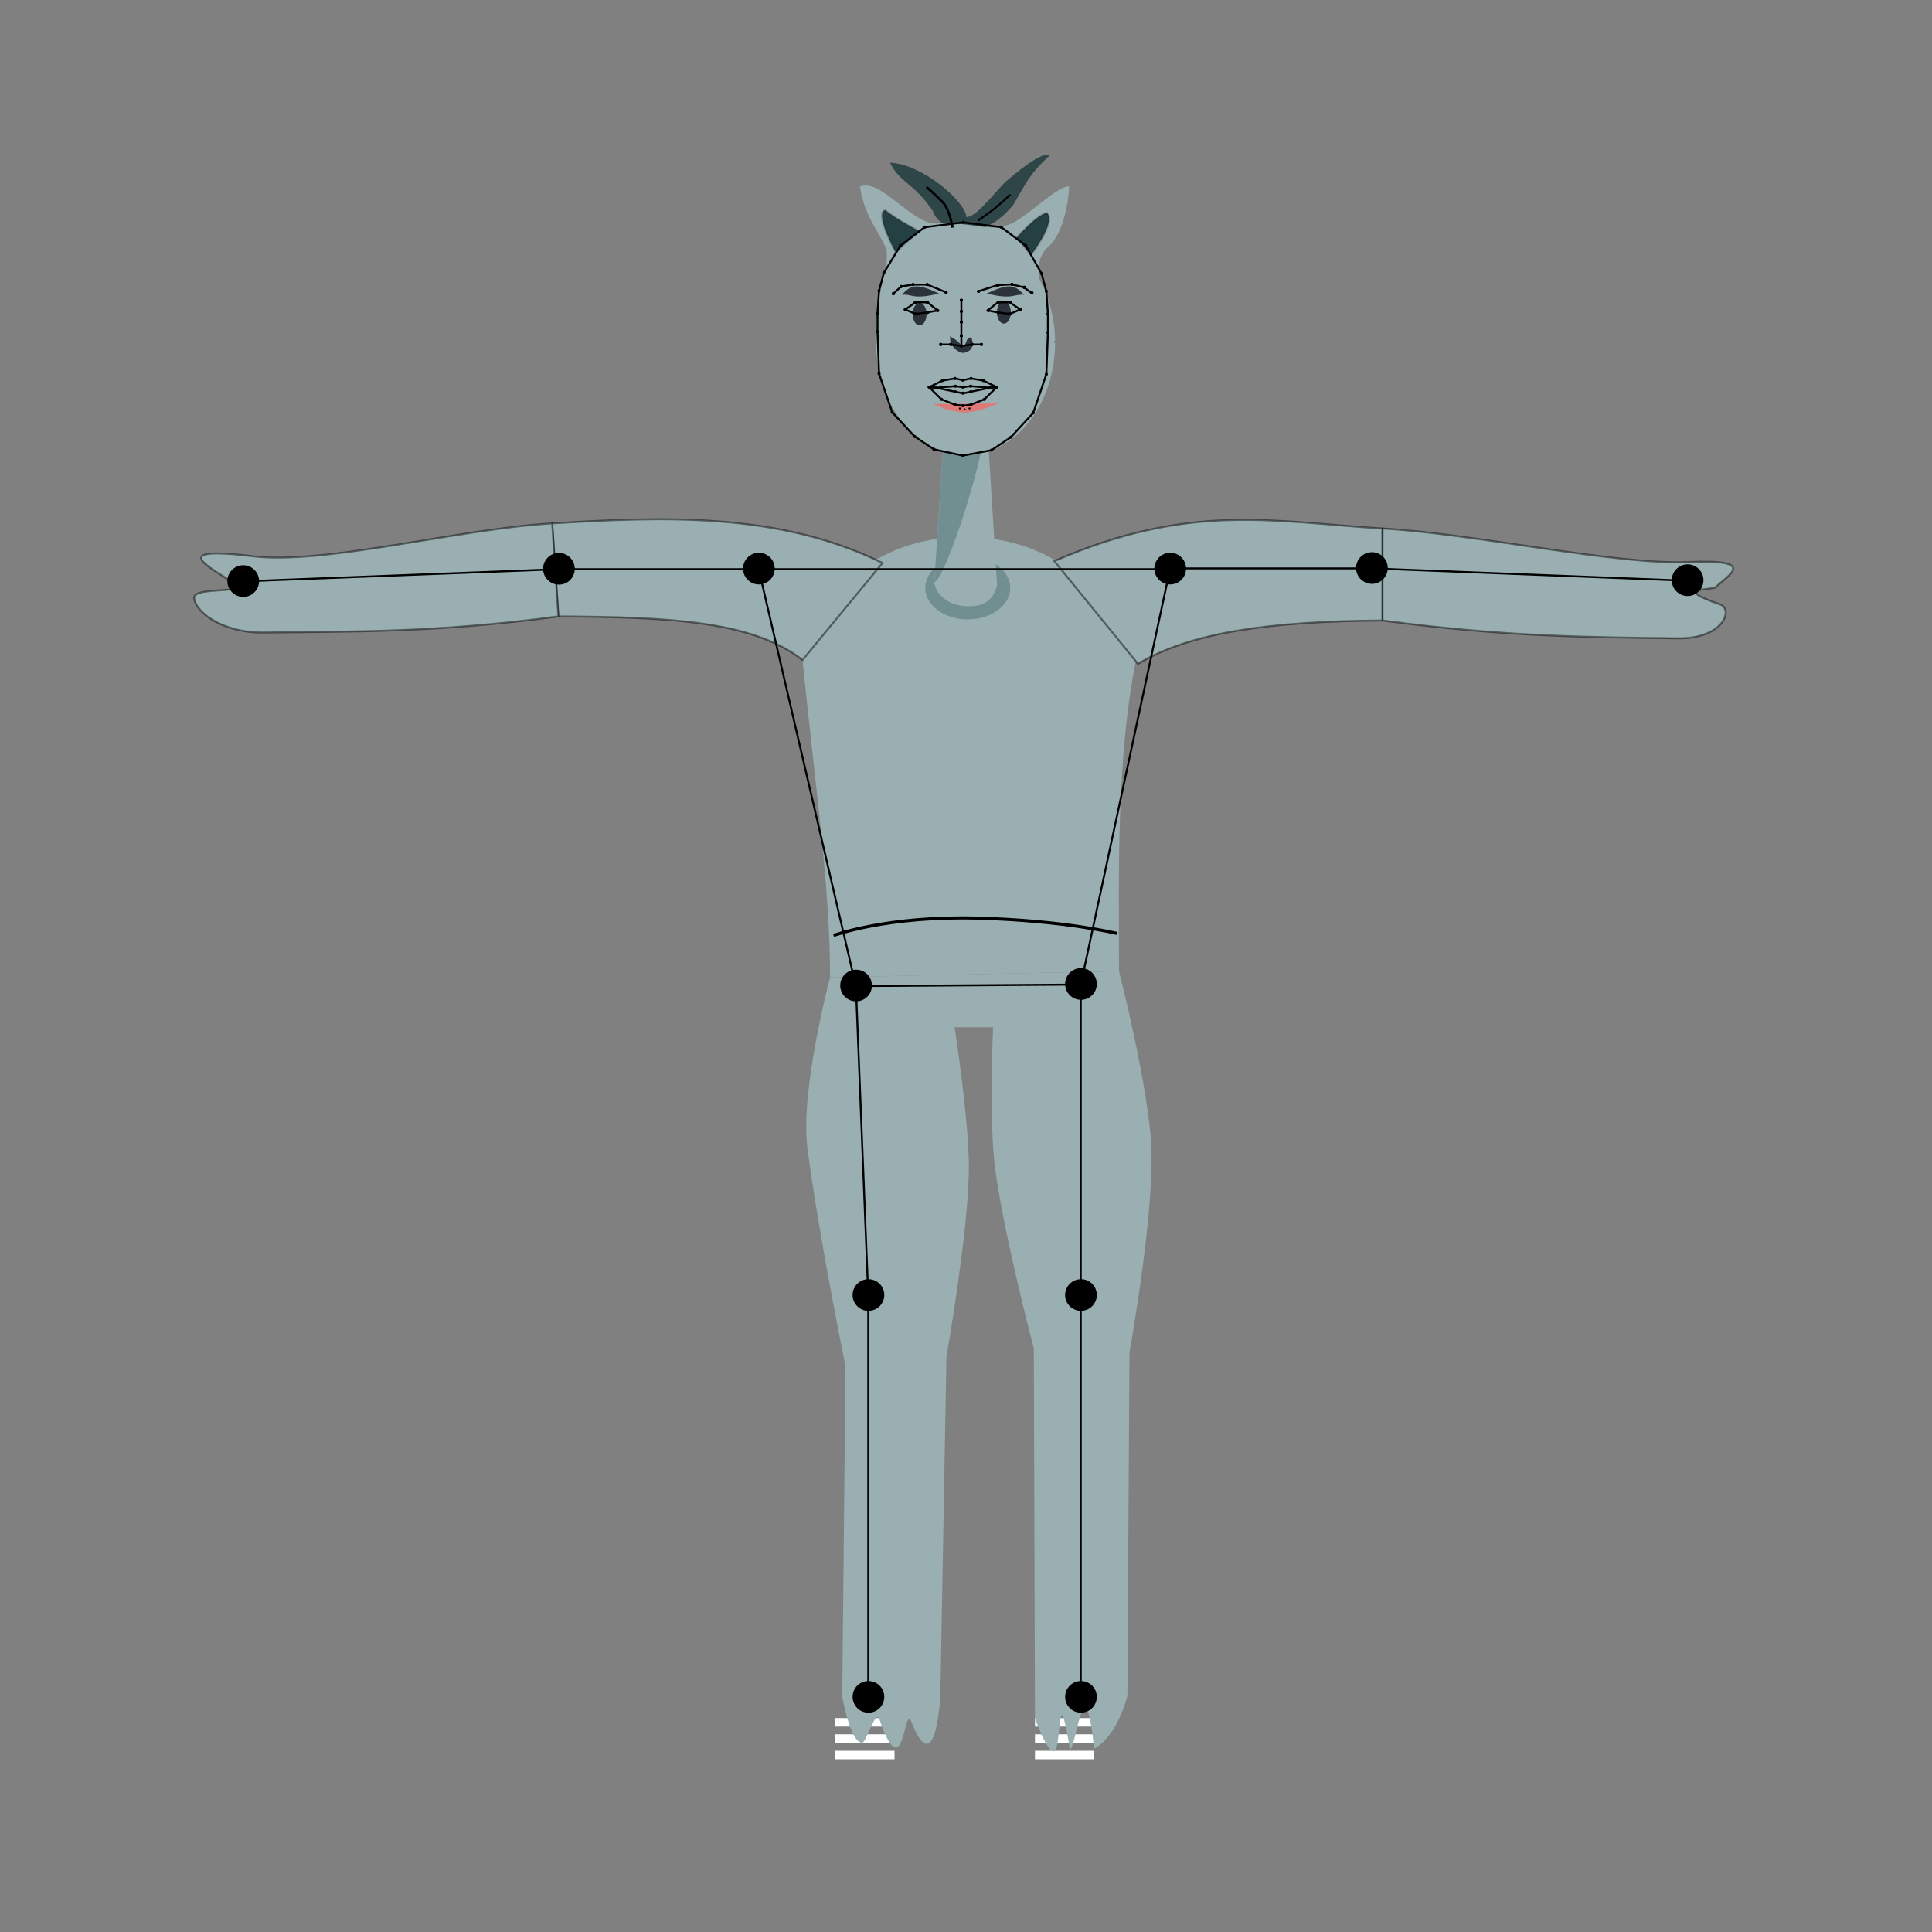 <?xml version="1.0" encoding="UTF-8" standalone="no"?>
<svg
   xmlns:dc="http://purl.org/dc/elements/1.1/"
   xmlns:cc="http://creativecommons.org/ns#"
   xmlns:rdf="http://www.w3.org/1999/02/22-rdf-syntax-ns#"
   xmlns:svg="http://www.w3.org/2000/svg"
   xmlns="http://www.w3.org/2000/svg"
   xmlns:sodipodi="http://sodipodi.sourceforge.net/DTD/sodipodi-0.dtd"
   xmlns:inkscape="http://www.inkscape.org/namespaces/inkscape"
   version="1.1"
   id="Layer_1"
   x="0px"
   y="0px"
   width="1000px"
   height="1000px"
   viewBox="0 0 1000 1000"
   style="enable-background:new 0 0 1000 1000;"
   xml:space="preserve"
   sodipodi:docname="diavoletto.svg"
   inkscape:version="1.0.2 (e86c8708, 2021-01-15)"><rect x="0" y="0" width="1000" height="1000" fill="#808080" stroke="none"/><defs
   id="defs423" /><sodipodi:namedview
   pagecolor="#ffffff"
   bordercolor="#666666"
   borderopacity="1"
   objecttolerance="10"
   gridtolerance="10"
   guidetolerance="10"
   inkscape:pageopacity="0"
   inkscape:pageshadow="2"
   inkscape:window-width="1680"
   inkscape:window-height="1035"
   id="namedview421"
   showgrid="false"
   inkscape:zoom="0.85317556"
   inkscape:cx="681.24207"
   inkscape:cy="449.37426"
   inkscape:window-x="1680"
   inkscape:window-y="23"
   inkscape:window-maximized="0"
   inkscape:current-layer="Layer_1"
   inkscape:document-rotation="0" />
<g
   id="illustration">
	<rect
   x="432.4"
   y="906.2"
   style="fill:#FFFFFF;"
   width="30.6"
   height="4.4"
   id="rect202" /><rect
   x="432.4"
   y="897.7"
   style="fill:#FFFFFF;"
   width="30.6"
   height="4.4"
   id="rect200" /><rect
   x="432.4"
   y="889.3"
   style="fill:#FFFFFF;"
   width="30.6"
   height="4.4"
   id="rect198" /><path
   style="fill:#2e4648;fill-opacity:1"
   d="m 482.862,109.253 c 1.9,7.7 21.898,20.497 41.598,-3.203 7.172,-12.157 8.089,-15.514 18.797,-25.583 -3.212,-1.898 -12.613,4.957 -22.075,12.994 -4.672,3.969 -15.463,18.978 -20.925,18.91 -1,-9 -23.869,-27.709 -39.613,-28.138 5.188,10.524 12.163,10.161 22.218,25.019 z"
   id="path288"
   sodipodi:nodetypes="cccsccc" />
	<rect
   x="535.7"
   y="889.3"
   style="fill:#FFFFFF;"
   width="30.6"
   height="4.4"
   id="rect188" />
	<rect
   x="535.7"
   y="897.7"
   style="fill:#FFFFFF;"
   width="30.6"
   height="4.4"
   id="rect190" />
	<rect
   x="535.7"
   y="906.2"
   style="fill:#FFFFFF;"
   width="30.6"
   height="4.4"
   id="rect192" />
	
	<path
   style="fill:#99afb1;fill-opacity:1"
   d="m 429.646,505.835 c 0,0 -15.529,58.617 -11.766,87.957 5.887,45.901 19.772,113.439 19.772,113.439 l -1.709,170.969 c 0,0 4.169,24.116 10.415,23.82 1.826,-0.069 6.979,-17.417 8.761,-12.243 12.743,36.997 12.768,-8.246 16.554,1.33 C 484.381,923.246 486.716,877.8 486.716,877.8 l 3.165,-175.598 c 0,0 11.284,-64.225 11.604,-96.682 C 501.729,580.791 494.1,531.7 494.1,531.7 H 514 c 0,0 -1.863,46.442 0.65,69.46 3.58,32.791 20.449,96.822 20.449,96.822 l 0.602,191.318 c 0,0 6.218,17.945 9.839,17.074 4.009,0.234 1.618,-41.105 8.295,-0.793 3.294,-1.865 7.689,-46.671 12.489,-0.457 12.244,-6.546 17.225,-27.323 17.225,-27.323 l 1.055,-177.708 c 0,0 12.65,-70.07 11.364,-105.376 -1.135,-31.166 -16.773,-92.045 -16.773,-92.045 z"
   id="path196"
   sodipodi:nodetypes="cscccssccaccacccccccacc" />
	
	
	
	<path
   style="fill:#99afb1;fill-opacity:1"
   d="m 429.646,505.835 c 0,-47.3 -7.714,-98.966 -14.261,-164.235 8.4,-16.8 11.516,-31.5 24.616,-42.5 15.7,-13.2 35.3,-21.2 59.4,-21.2 26.1,0 46.9,9.2 63.4,24.3 10.3,9.4 19,21.2 26.2,34.4 -11.532,53.565 -9.806,116.171 -9.806,166.071 z"
   id="path204"
   sodipodi:nodetypes="cccscccc" />
	<line
   style="fill:none;"
   x1="616.8"
   y1="509.6"
   x2="384"
   y2="509.6"
   id="line206" />
	<ellipse
   style="fill:#718e90;fill-opacity:1"
   cx="500.9"
   cy="304.3"
   rx="22"
   ry="16.3"
   id="ellipse208" />
	
	
	
	
	
	
	<path
   style="fill:#99afb1;fill-opacity:1"
   d="M489.5,211.9h20.9c0,0,4.3,67.3,5.7,90.8c-2.1,9.7-9.1,11.3-15.5,11.1c-8.2-0.2-15.9-4.7-17.1-12.5   L489.5,211.9z"
   id="path222" />
	<path
   style="fill:#718e90;fill-opacity:1"
   d="M489.5,211.9h20.9c1.9,19-21.6,89.4-26.8,89.4L489.5,211.9z"
   id="path224" />
	<path
   style="fill:#99afb1;fill-opacity:1"
   d="m 484.51,115.697 c -13.017,0 -28.955,-23.859 -39.395,-19.036 2.201,15.32 10.492,23.988 13.673,32.411 1.841,12.745 -7.204,21.313 -4.792,47.613 24.8,42.1 89.57,58.012 89.579,11.483 2.36,-25.787 -13.936,-49.128 -0.847,-60.59 8.347,-7.309 10.641,-26.196 10.604,-31.071 -5.354,-0.721 -21.742,15.46 -29.367,19.001 -11.554,5.366 -18.403,-0.811 -39.456,0.189 z"
   id="path226"
   sodipodi:nodetypes="cccccscsc" />
	
	
	<path
   style="fill:#99afb1;fill-opacity:1;stroke:#99afb1;stroke-opacity:1"
   id="ellipse232"
   sodipodi:type="arc"
   sodipodi:cx="499.79999"
   sodipodi:cy="177.39999"
   sodipodi:rx="45.803898"
   sodipodi:ry="57.599998"
   sodipodi:start="0"
   sodipodi:end="6.2660204"
   sodipodi:open="true"
   sodipodi:arc-type="arc"
   d="m 545.604,177.4 a 45.804,57.6 0 0 1 -45.607,57.599 45.804,57.6 0 0 1 -45.999,-57.105 45.804,57.6 0 0 1 45.213,-58.09 45.804,57.6 0 0 1 46.387,56.607" />
	<g
   id="g244">
		<path
   id="rightMiddleLip_2_"
   d="M487.5,209.6c0.3,0,0.5,0.3,0.5,0.5s-0.3,0.5-0.5,0.5c-0.3,0-0.5-0.3-0.5-0.5    S487.3,209.6,487.5,209.6z" />
		<circle
   id="upperLipBottomMid_1_"
   cx="499.3"
   cy="209.9"
   r="0.5" />
		<circle
   id="rightUpperLipBottom1_1_"
   cx="496.8"
   cy="209.6"
   r="0.5" />
		<path
   id="leftMiddleLip_2_"
   d="M511.1,209.6c0.3,0,0.5,0.3,0.5,0.5s-0.3,0.5-0.5,0.5s-0.5-0.3-0.5-0.5S510.8,209.6,511.1,209.6z" />
		<circle
   id="leftUpperLipBottom1_1_"
   cx="501.8"
   cy="209.6"
   r="0.5" />
		<path
   style="fill:#DF7977;stroke:#DF7977;stroke-width:2;stroke-miterlimit:10;"
   d="M488,210.1c0,0,7.7-0.1,11.3-0.1    s11.9-0.1,11.9-0.1s-6.9,2.6-11.9,2.6C494.2,212.5,488,210.1,488,210.1z"
   id="path239" />
		<circle
   id="lowerLipTopMid_2_"
   cx="499.3"
   cy="211.9"
   r="0.5" />
		<circle
   id="rightLowerLipTop0_2_"
   cx="496.8"
   cy="211.4"
   r="0.5" />
		<circle
   id="leftLowerLipTop0_2_"
   cx="501.8"
   cy="211.4"
   r="0.5" />
	</g>
	<g
   id="g256">
		
		<ellipse
   style="fill:#2c323a"
   cx="476"
   cy="162.6"
   rx="3.6"
   ry="5.8"
   id="ellipse248" />
		<circle
   id="rightEye0_1_"
   cx="468.6"
   cy="160.2"
   r="0.8" />
		<circle
   id="rightEye1_1_"
   cx="473.8"
   cy="156.5"
   r="0.8" />
		<circle
   id="rightEye5_1_"
   cx="473.8"
   cy="162.5"
   r="0.8" />
		<circle
   id="rightEye2_1_"
   cx="480.1"
   cy="156.5"
   r="0.8" />
		<circle
   id="rightEye3_1_"
   cx="485.3"
   cy="160.7"
   r="0.8" />
		<circle
   id="rightEye4_1_"
   cx="480.1"
   cy="161.7"
   r="0.8" />
	</g>
	<g
   id="g268">
		<ellipse
   style="fill:#2c323a"
   cx="519.605"
   cy="161.692"
   rx="3.6"
   ry="5.8"
   id="ellipse258" />
		
		<circle
   id="leftEye0_1_"
   cx="528.2"
   cy="160.2"
   r="0.8" />
		<circle
   id="leftEye1_1_"
   cx="523"
   cy="156.5"
   r="0.8" />
		<circle
   id="leftEye5_1_"
   cx="523"
   cy="162.5"
   r="0.8" />
		<circle
   id="leftEye2_1_"
   cx="516.7"
   cy="156.5"
   r="0.8" />
		<circle
   id="leftEye3_1_"
   cx="511.5"
   cy="160.7"
   r="0.8" />
		<circle
   id="leftEye4_1_"
   cx="516.7"
   cy="161.7"
   r="0.8" />
	</g>
	<g
   id="g277">
		<path
   style="fill:#2c323a"
   d="m 510.8,151.9 c 10.7,-5 14.2,-5 19.2,0.7 -5,-0.7 -5.7,2.8 -19.2,-0.7 z"
   id="path270" />
		<circle
   id="leftBrow1_1_"
   cx="530.1"
   cy="148.7"
   r="0.8" />
		<circle
   id="leftBrow4_1_"
   cx="506.5"
   cy="150.8"
   r="0.8" />
		<circle
   id="leftBrow3_1_"
   cx="516.5"
   cy="147.6"
   r="0.8" />
		<circle
   id="leftBrow0_1_"
   cx="534.1"
   cy="151.6"
   r="0.8" />
		<circle
   id="leftBrow2_1_"
   cx="523.8"
   cy="147.2"
   r="0.8" />
	</g>
	<g
   id="g286">
		<path
   style="fill:#2c323a"
   d="m 486,151.9 c -10.7,-5 -14.2,-5 -19.2,0.7 5,-0.7 5.7,2.8 19.2,-0.7 z"
   id="path279" />
		<circle
   id="rightBrow1_1_"
   cx="466.4"
   cy="148.3"
   r="0.8" />
		<circle
   id="rightBrow4_1_"
   cx="489.7"
   cy="151.3"
   r="0.8" />
		<circle
   id="rightBrow3_1_"
   cx="479.9"
   cy="147.3"
   r="0.8" />
		<circle
   id="rightBrow0_1_"
   cx="462.4"
   cy="152"
   r="0.8" />
		<circle
   id="rightBrow2_1_"
   cx="472.6"
   cy="147.3"
   r="0.8" />
	</g>
	
	<g
   id="g301">
		<path
   style="fill:#2c323a;stroke:#2c323a;stroke-width:2;stroke-miterlimit:10"
   d="m 492.75,175.823 c 0,1.2 1.6,4.6 5.2,5.8 1.2,0.2 5.8,-0.6 4.1,-6 -1,0.1 -1.1,4.7 -3.7,4.5 -1.8,-0.3 -1.8,-2 -5.6,-4.3 z"
   id="path290" />
		<circle
   id="nose1_1_"
   cx="497.6"
   cy="161.2"
   r="0.8" />
		<circle
   id="nose0_1_"
   cx="497.6"
   cy="155.4"
   r="0.8" />
		<circle
   id="nose3_1_"
   cx="497.6"
   cy="173.8"
   r="0.8" />
		<circle
   id="rightNose0_1_"
   cx="486.9"
   cy="178.3"
   r="0.8" />
		<circle
   id="rightNose1_1_"
   cx="492.1"
   cy="178.3"
   r="0.8" />
		<circle
   id="nose2_1_"
   cx="497.6"
   cy="166.7"
   r="0.8" />
		<circle
   id="nose4_1_"
   cx="497.6"
   cy="179.1"
   r="0.8" />
		<circle
   id="leftNose0_1_"
   cx="508"
   cy="178.3"
   r="0.8" />
		<circle
   id="leftNose1_1_"
   cx="503.2"
   cy="178.3"
   r="0.8" />
	</g>
<path
   style="fill:none;stroke:#000000;stroke-width:1;stroke-linecap:butt;stroke-linejoin:miter;stroke-miterlimit:4;stroke-dasharray:none;stroke-opacity:1"
   d="m 506.291,114.106 c 0,0 4.839,-3.304 8.169,-5.915 3.161,-2.479 8.482,-7.499 8.482,-7.499"
   id="path2006"
   sodipodi:nodetypes="csc" /><path
   style="fill:none;stroke:#000000;stroke-width:1.2;stroke-linecap:butt;stroke-linejoin:miter;stroke-miterlimit:4;stroke-dasharray:none;stroke-opacity:1"
   d="m 493.065,117.838 c 0,0 -1.514,-9.49 -5.183,-13.237 -4.028,-4.113 -8.326,-7.813 -8.326,-7.813"
   id="path2006-9"
   sodipodi:nodetypes="csc" /><path
   style="fill:#244043;fill-opacity:1;stroke:#000000;stroke-width:1px;stroke-linecap:butt;stroke-linejoin:miter;stroke-opacity:0.206"
   d="m 533.615,131.96 c 0,0 13.332,-17.305 8.22,-21.771 -5.753,1.335 -15.551,12.885 -15.551,12.885 z"
   id="path2111"
   sodipodi:nodetypes="cccc" /><path
   style="fill:#244043;fill-opacity:1;stroke:#000000;stroke-width:1px;stroke-linecap:butt;stroke-linejoin:miter;stroke-opacity:0.206"
   d="m 475.79,119.652 c 0,0 -12.445,-6.39 -17.558,-10.856 -5.753,1.335 5.35,21.71 5.35,21.71 z"
   id="path1754"
   sodipodi:nodetypes="cccc" /><path
   style="fill:none;stroke:#000000;stroke-width:1.6;stroke-linecap:butt;stroke-linejoin:miter;stroke-opacity:1;stroke-miterlimit:4;stroke-dasharray:none"
   d="m 431.459,484.205 c 0,0 27.779,-10.307 74.91,-8.971 45.16,1.28 71.723,7.916 71.723,7.916"
   id="path2220"
   sodipodi:nodetypes="csc" /><path
   style="fill:#99afb1;stroke:#000000;stroke-opacity:0.466"
   d="m 545.7,290.4 43.3,53.2 c 27,-16.2 67.7,-22.039 126.6,-22.439 V 273.543 C 659.6,270.143 616.4,259.7 545.7,290.4 Z"
   id="path214"
   sodipodi:nodetypes="ccccc" /><path
   style="fill:#99afb1;fill-opacity:1;stroke:#000000;stroke-opacity:0.466"
   d="m 715.6,321.161 c 64.5,8.6 107.4,8.639 152.8,9.239 23.684,0.313 28.961,-15.102 21.911,-17.546 -25.923,-8.985 -3.858,-7.337 -2.273,-8.938 C 893.937,297.957 910.938,289.333 873.7,290.9 836.256,292.475 763.3,276.243 715.6,273.543 Z"
   id="path220"
   sodipodi:nodetypes="csssscc" /><path
   style="fill:#99afb1;stroke:#000000;stroke-opacity:0.466"
   d="m 285.8,270.891 3.211,48.166 c 58.9,0.3 100.574,2.544 126.374,22.544 L 456.8,291.4 c -54.3,-26.7 -115,-23.909 -171,-20.509 z"
   id="path212"
   sodipodi:nodetypes="ccccc" /><path
   style="fill:#99afb1;fill-opacity:1;stroke:#000000;stroke-opacity:0.466"
   d="m 285.8,270.891 c -47.7,2.7 -117.8,21.555 -155,17.009 -56.572,-6.913 -4.753,12.935 -9.175,16.287 -3.102,2.352 -22.042,0.187 -21.119,5.635 1.394,8.236 16.442,17.831 35.595,17.578 45.4,-0.6 88.411,0.256 152.911,-8.344 z"
   id="path216"
   sodipodi:nodetypes="csssscc" /></g>
<g
   id="skeleton_1_">
	<circle
   id="rightShoulder"
   cx="392.8"
   cy="294.3"
   r="8.2" />
	<circle
   id="rightElbow"
   cx="289.3"
   cy="294.4"
   r="8.2" />
	
		<ellipse
   id="rightWrist"
   transform="matrix(0.995 -9.853767e-02 9.853767e-02 0.995 -29.027 13.87)"
   cx="125.9"
   cy="300.8"
   ry="8.2"
   rx="8.2" />
	<circle
   id="rightHip"
   cx="443.1"
   cy="510.1"
   r="8.2" />
	<circle
   id="rightKnee"
   cx="449.5"
   cy="670.3"
   r="8.2" />
	<circle
   id="rightAnkle"
   cx="449.5"
   cy="878.3"
   r="8.2" />
	<circle
   id="leftShoulder"
   cx="605.7"
   cy="294.3"
   r="8.2" />
	<circle
   id="leftElbow"
   cx="710.1"
   cy="294"
   r="8.2" />
	<circle
   id="leftWrist"
   cx="873.5"
   cy="300.3"
   r="8.2" />
	<circle
   id="leftHip"
   cx="559.5"
   cy="509.3"
   r="8.2" />
	<circle
   id="leftKnee"
   cx="559.5"
   cy="670.3"
   r="8.2" />
	<circle
   id="leftAnkle"
   cx="559.5"
   cy="878.3"
   r="8.2" />
	<polygon
   style="fill:none;stroke:#000000;stroke-miterlimit:10;"
   points="392.7,294.6 443,510.4 559.4,509.6 605.6,294.6  "
   id="polygon316" />
	<polyline
   style="fill:none;stroke:#000000;stroke-miterlimit:10;"
   points="391.7,294.6 289,294.6 125.7,300.9  "
   id="polyline318" />
	<polyline
   style="fill:none;stroke:#000000;stroke-miterlimit:10;"
   points="607.1,294.2 710.3,294.2 873.6,300.6  "
   id="polyline320" />
	<polyline
   style="fill:none;stroke:#000000;stroke-miterlimit:10;"
   points="443,510.4 449.4,670.6 449.4,878.6  "
   id="polyline322" />
	<polyline
   style="fill:none;stroke:#000000;stroke-miterlimit:10;"
   points="559.4,509.6 559.4,670.6 559.4,878.6  "
   id="polyline324" />
	<circle
   id="rightEye0"
   cx="468.6"
   cy="160.2"
   r="0.8" />
	<circle
   id="rightBrow1"
   cx="466.4"
   cy="148.3"
   r="0.8" />
	<circle
   id="rightBrow4"
   cx="489.7"
   cy="151.3"
   r="0.8" />
	<circle
   id="nose1"
   cx="497.6"
   cy="161.2"
   r="0.8" />
	<circle
   id="rightBrow3"
   cx="479.9"
   cy="147.3"
   r="0.8" />
	<circle
   id="rightEye1"
   cx="473.8"
   cy="156.5"
   r="0.8" />
	<circle
   id="rightBrow0"
   cx="462.4"
   cy="152"
   r="0.8" />
	<circle
   id="rightBrow2"
   cx="472.6"
   cy="147.3"
   r="0.8" />
	<circle
   id="rightEye5"
   cx="473.8"
   cy="162.5"
   r="0.8" />
	<circle
   id="rightEye2"
   cx="480.1"
   cy="156.5"
   r="0.8" />
	<circle
   id="rightEye3"
   cx="485.3"
   cy="160.7"
   r="0.8" />
	<circle
   id="nose0"
   cx="497.6"
   cy="155.4"
   r="0.8" />
	<circle
   id="nose3"
   cx="497.6"
   cy="173.8"
   r="0.8" />
	<circle
   id="rightNose0"
   cx="486.9"
   cy="178.3"
   r="0.8" />
	<circle
   id="rightMouthCorner"
   cx="480.9"
   cy="200.4"
   r="0.8" />
	<circle
   id="rightNose1"
   cx="492.1"
   cy="178.3"
   r="0.8" />
	<circle
   id="rightUpperLipTop0"
   cx="487.8"
   cy="197"
   r="0.8" />
	<circle
   id="nose2"
   cx="497.6"
   cy="166.7"
   r="0.8" />
	<circle
   id="nose4"
   cx="497.6"
   cy="179.1"
   r="0.8" />
	<circle
   id="upperLipTopMid"
   cx="498.4"
   cy="196.8"
   r="0.8" />
	<circle
   id="rightUpperLipTop1"
   cx="494.3"
   cy="195.9"
   r="0.8" />
	<path
   id="rightMiddleLip"
   d="M484.5,199.9c0.4,0,0.8,0.4,0.8,0.8c0,0.4-0.4,0.8-0.8,0.8s-0.8-0.4-0.8-0.8S484.1,199.9,484.5,199.9z   " />
	<circle
   id="lowerLipBottomMid"
   cx="498.4"
   cy="210"
   r="0.8" />
	<circle
   id="upperLipBottomMid"
   cx="498.4"
   cy="200.4"
   r="0.8" />
	<circle
   id="lowerLipTopMid"
   cx="498.4"
   cy="203.5"
   r="0.8" />
	<circle
   id="rightUpperLipBottom1"
   cx="494.5"
   cy="199.9"
   r="0.8" />
	<circle
   id="rightLowerLipTop0"
   cx="494.5"
   cy="202.8"
   r="0.8" />
	<circle
   id="rightLowerLipBottom1"
   cx="494.3"
   cy="209.5"
   r="0.8" />
	<circle
   id="rightLowerLipBottom0"
   cx="487.3"
   cy="206.7"
   r="0.8" />
	<circle
   id="rightEye4"
   cx="480.1"
   cy="161.7"
   r="0.8" />
	<circle
   id="jawMid"
   cx="498.4"
   cy="235.8"
   r="0.8" />
	<circle
   id="rightJaw7"
   cx="483.4"
   cy="232.6"
   r="0.8" />
	<circle
   id="rightJaw6"
   cx="473.4"
   cy="225.9"
   r="0.8" />
	<circle
   id="rightJaw5"
   cx="461.8"
   cy="213.4"
   r="0.8" />
	<circle
   id="rightJaw4"
   cx="455"
   cy="193.4"
   r="0.8" />
	<circle
   id="rightJaw3"
   cx="454.2"
   cy="171.7"
   r="0.8" />
	<circle
   id="rightJaw2"
   cx="454.2"
   cy="162.2"
   r="0.8" />
	<circle
   id="rightJaw1"
   cx="455"
   cy="150.5"
   r="0.8" />
	<circle
   id="rightJaw0"
   cx="457.5"
   cy="141.2"
   r="0.8" />
	<circle
   id="topMid"
   cx="498.6"
   cy="115.1"
   r="0.8" />
	<circle
   id="leftTop0"
   cx="518.3"
   cy="117.6"
   r="0.8" />
	<circle
   id="leftTop1"
   cx="530.9"
   cy="127.1"
   r="0.8" />
	<circle
   id="leftEye0"
   cx="528.2"
   cy="160.2"
   r="0.8" />
	<circle
   id="leftBrow1"
   cx="530.1"
   cy="148.7"
   r="0.8" />
	<circle
   id="leftBrow4"
   cx="506.5"
   cy="150.8"
   r="0.8" />
	<circle
   id="leftBrow3"
   cx="516.5"
   cy="147.6"
   r="0.8" />
	<circle
   id="leftEye1"
   cx="523"
   cy="156.5"
   r="0.8" />
	<circle
   id="leftBrow0"
   cx="534.1"
   cy="151.6"
   r="0.8" />
	<circle
   id="leftBrow2"
   cx="523.8"
   cy="147.2"
   r="0.8" />
	<circle
   id="leftEye5"
   cx="523"
   cy="162.5"
   r="0.8" />
	<circle
   id="leftEye2"
   cx="516.7"
   cy="156.5"
   r="0.8" />
	<circle
   id="leftEye3"
   cx="511.5"
   cy="160.7"
   r="0.8" />
	<circle
   id="leftNose0"
   cx="508"
   cy="178.3"
   r="0.8" />
	<circle
   id="leftMouthCorner"
   cx="515.9"
   cy="200.4"
   r="0.8" />
	<circle
   id="leftNose1"
   cx="503.2"
   cy="178.3"
   r="0.8" />
	<circle
   id="leftUpperLipTop0"
   cx="509"
   cy="197"
   r="0.8" />
	<circle
   id="leftUpperLipTop1"
   cx="502.6"
   cy="195.9"
   r="0.8" />
	<path
   id="leftMiddleLip"
   d="M512.3,199.9c0.4,0,0.8,0.4,0.8,0.8c0,0.4-0.4,0.8-0.8,0.8c-0.4,0-0.8-0.4-0.8-0.8   S511.9,199.9,512.3,199.9z" />
	<circle
   id="leftUpperLipBottom1"
   cx="502.4"
   cy="199.9"
   r="0.8" />
	<circle
   id="leftLowerLipTop0"
   cx="502.4"
   cy="202.8"
   r="0.8" />
	<circle
   id="leftLowerLipBottom1"
   cx="502.6"
   cy="209.5"
   r="0.8" />
	<circle
   id="leftLowerLipBottom0"
   cx="509.5"
   cy="206.7"
   r="0.8" />
	<circle
   id="leftEye4"
   cx="516.7"
   cy="161.7"
   r="0.8" />
	<circle
   id="leftJaw7"
   cx="513.2"
   cy="233"
   r="0.8" />
	<circle
   id="leftJaw6"
   cx="523.2"
   cy="226.3"
   r="0.8" />
	<circle
   id="leftJaw5"
   cx="534.8"
   cy="213.7"
   r="0.8" />
	<circle
   id="leftJaw4"
   cx="541.6"
   cy="193.7"
   r="0.8" />
	<circle
   id="leftJaw3"
   cx="542.4"
   cy="172.1"
   r="0.8" />
	<circle
   id="leftJaw2"
   cx="542.4"
   cy="162.5"
   r="0.8" />
	<circle
   id="leftJaw1"
   cx="541.6"
   cy="150.8"
   r="0.8" />
	<circle
   id="leftJaw0"
   cx="539.1"
   cy="141.6"
   r="0.8" />
	<polyline
   style="fill:none;stroke:#000000;stroke-miterlimit:10;"
   points="498.4,115.1 478.6,117.6 466.1,127.1 457.5,141.2    455,150.5 454.2,162.2 454.2,171.7 455,193.4 461.8,213.4 473.4,225.9 483.4,232.6 498.4,235.8 513.2,233 523.2,226.3 534.8,213.7    541.6,193.7 542.4,172.1 542.4,162.5 541.6,150.8 539.1,141.6 530.9,127.1 518.3,117.6 498.4,115.1  "
   id="polyline397" />
	<polyline
   style="fill:none;stroke:#000000;stroke-miterlimit:10;"
   points="462.4,152 466.4,148.3 472.6,147.3 479.9,147.3    489.7,151.3  "
   id="polyline399" />
	<polygon
   style="fill:none;stroke:#000000;stroke-miterlimit:10;"
   points="468.6,160.2 473.8,156.5 480.1,156.5 485.3,160.7    480.1,161.7 473.8,162.5  "
   id="polygon401" />
	<polyline
   style="fill:none;stroke:#000000;stroke-miterlimit:10;"
   points="486.9,178.3 492.1,178.3 497.6,179.1 497.6,173.8    497.6,166.7 497.6,161.2 497.6,155.4  "
   id="polyline403" />
	<polyline
   style="fill:none;stroke:#000000;stroke-miterlimit:10;"
   points="533.9,151.6 529.9,148.7 523.6,147.2 516.3,147.6    506.3,150.8  "
   id="polyline405" />
	<polygon
   style="fill:none;stroke:#000000;stroke-miterlimit:10;"
   points="528,160.2 522.7,156.5 516.4,156.5 511.3,160.7    516.4,161.7 522.7,162.5  "
   id="polygon407" />
	<polyline
   style="fill:none;stroke:#000000;stroke-miterlimit:10;"
   points="508,178.3 503,178.3 497.6,179.1  "
   id="polyline409" />
	<polygon
   style="fill:none;stroke:#000000;stroke-miterlimit:10;"
   points="480.9,200.4 487.8,197 494.3,195.9 498.4,196.8    502.6,195.9 509,197 515.9,200.4 509.5,206.7 502.4,209.5 498.4,210 494.3,209.5 487.3,206.7  "
   id="polygon411" />
	<polyline
   style="fill:none;stroke:#000000;stroke-miterlimit:10;"
   points="480.9,200.4 484.5,200.7 494.5,199.9 498.4,200.4    502.4,199.9 512.3,200.7 515.9,200.4  "
   id="polyline413" />
	<polyline
   style="fill:none;stroke:#000000;stroke-miterlimit:10;"
   points="480.9,200.4 484.5,200.7 494.5,202.8 498.4,203.6    502.4,202.8 512.3,200.7 515.9,200.4  "
   id="polyline415" />
	<circle
   id="rightTop0"
   cx="478.7"
   cy="117.6"
   r="0.8" />
	<circle
   id="rightTop1"
   cx="466.1"
   cy="127.1"
   r="0.8" />
</g>
<path
   style="opacity:0;fill:#99afb1;fill-opacity:1;stroke:none;stroke-width:1.6"
   id="path2986"
   d="m 567.116,514.208 c 15.721,-0.49 31.185,-3.21 46.339,-7.405 6.879,-1.905 13.64,-4.215 20.46,-6.323 25.627,-9.053 50.443,-20.3 74.096,-33.697 29.624,-16.779 44.731,-25.451 70.194,-43.774 7.9,-5.685 15.511,-11.762 23.266,-17.643 27.855,-22.373 54.102,-46.797 77.884,-73.469 1.716,-2.78 7.393,-7.276 7.628,-10.977 0.065,-1.017 -0.486,-1.62 -0.97,-2.452 -0.305,-0.345 -0.61,-0.69 -0.915,-1.035 0,0 -28.616,20.233 -28.616,20.233 v 0 c -0.129,-0.322 -0.258,-0.645 -0.386,-0.967 -0.139,-0.343 -0.271,-1.276 -0.505,-0.989 -0.483,0.594 -0.627,1.401 -1.016,2.06 -1.471,2.493 -2.643,4.023 -4.397,6.52 -20.1,26.045 -44.219,48.724 -69.696,69.439 -28.957,22.091 -16.671,13.395 -47.924,34.382 -2.284,1.533 -4.503,3.18 -6.911,4.509 -22.754,12.547 -46.231,23.801 -70.987,31.852 -6.31,1.799 -12.56,3.822 -18.929,5.397 -13.187,3.262 -26.928,5.424 -40.515,3.923 0,0 -28.101,20.417 -28.101,20.417 z" /></svg>
